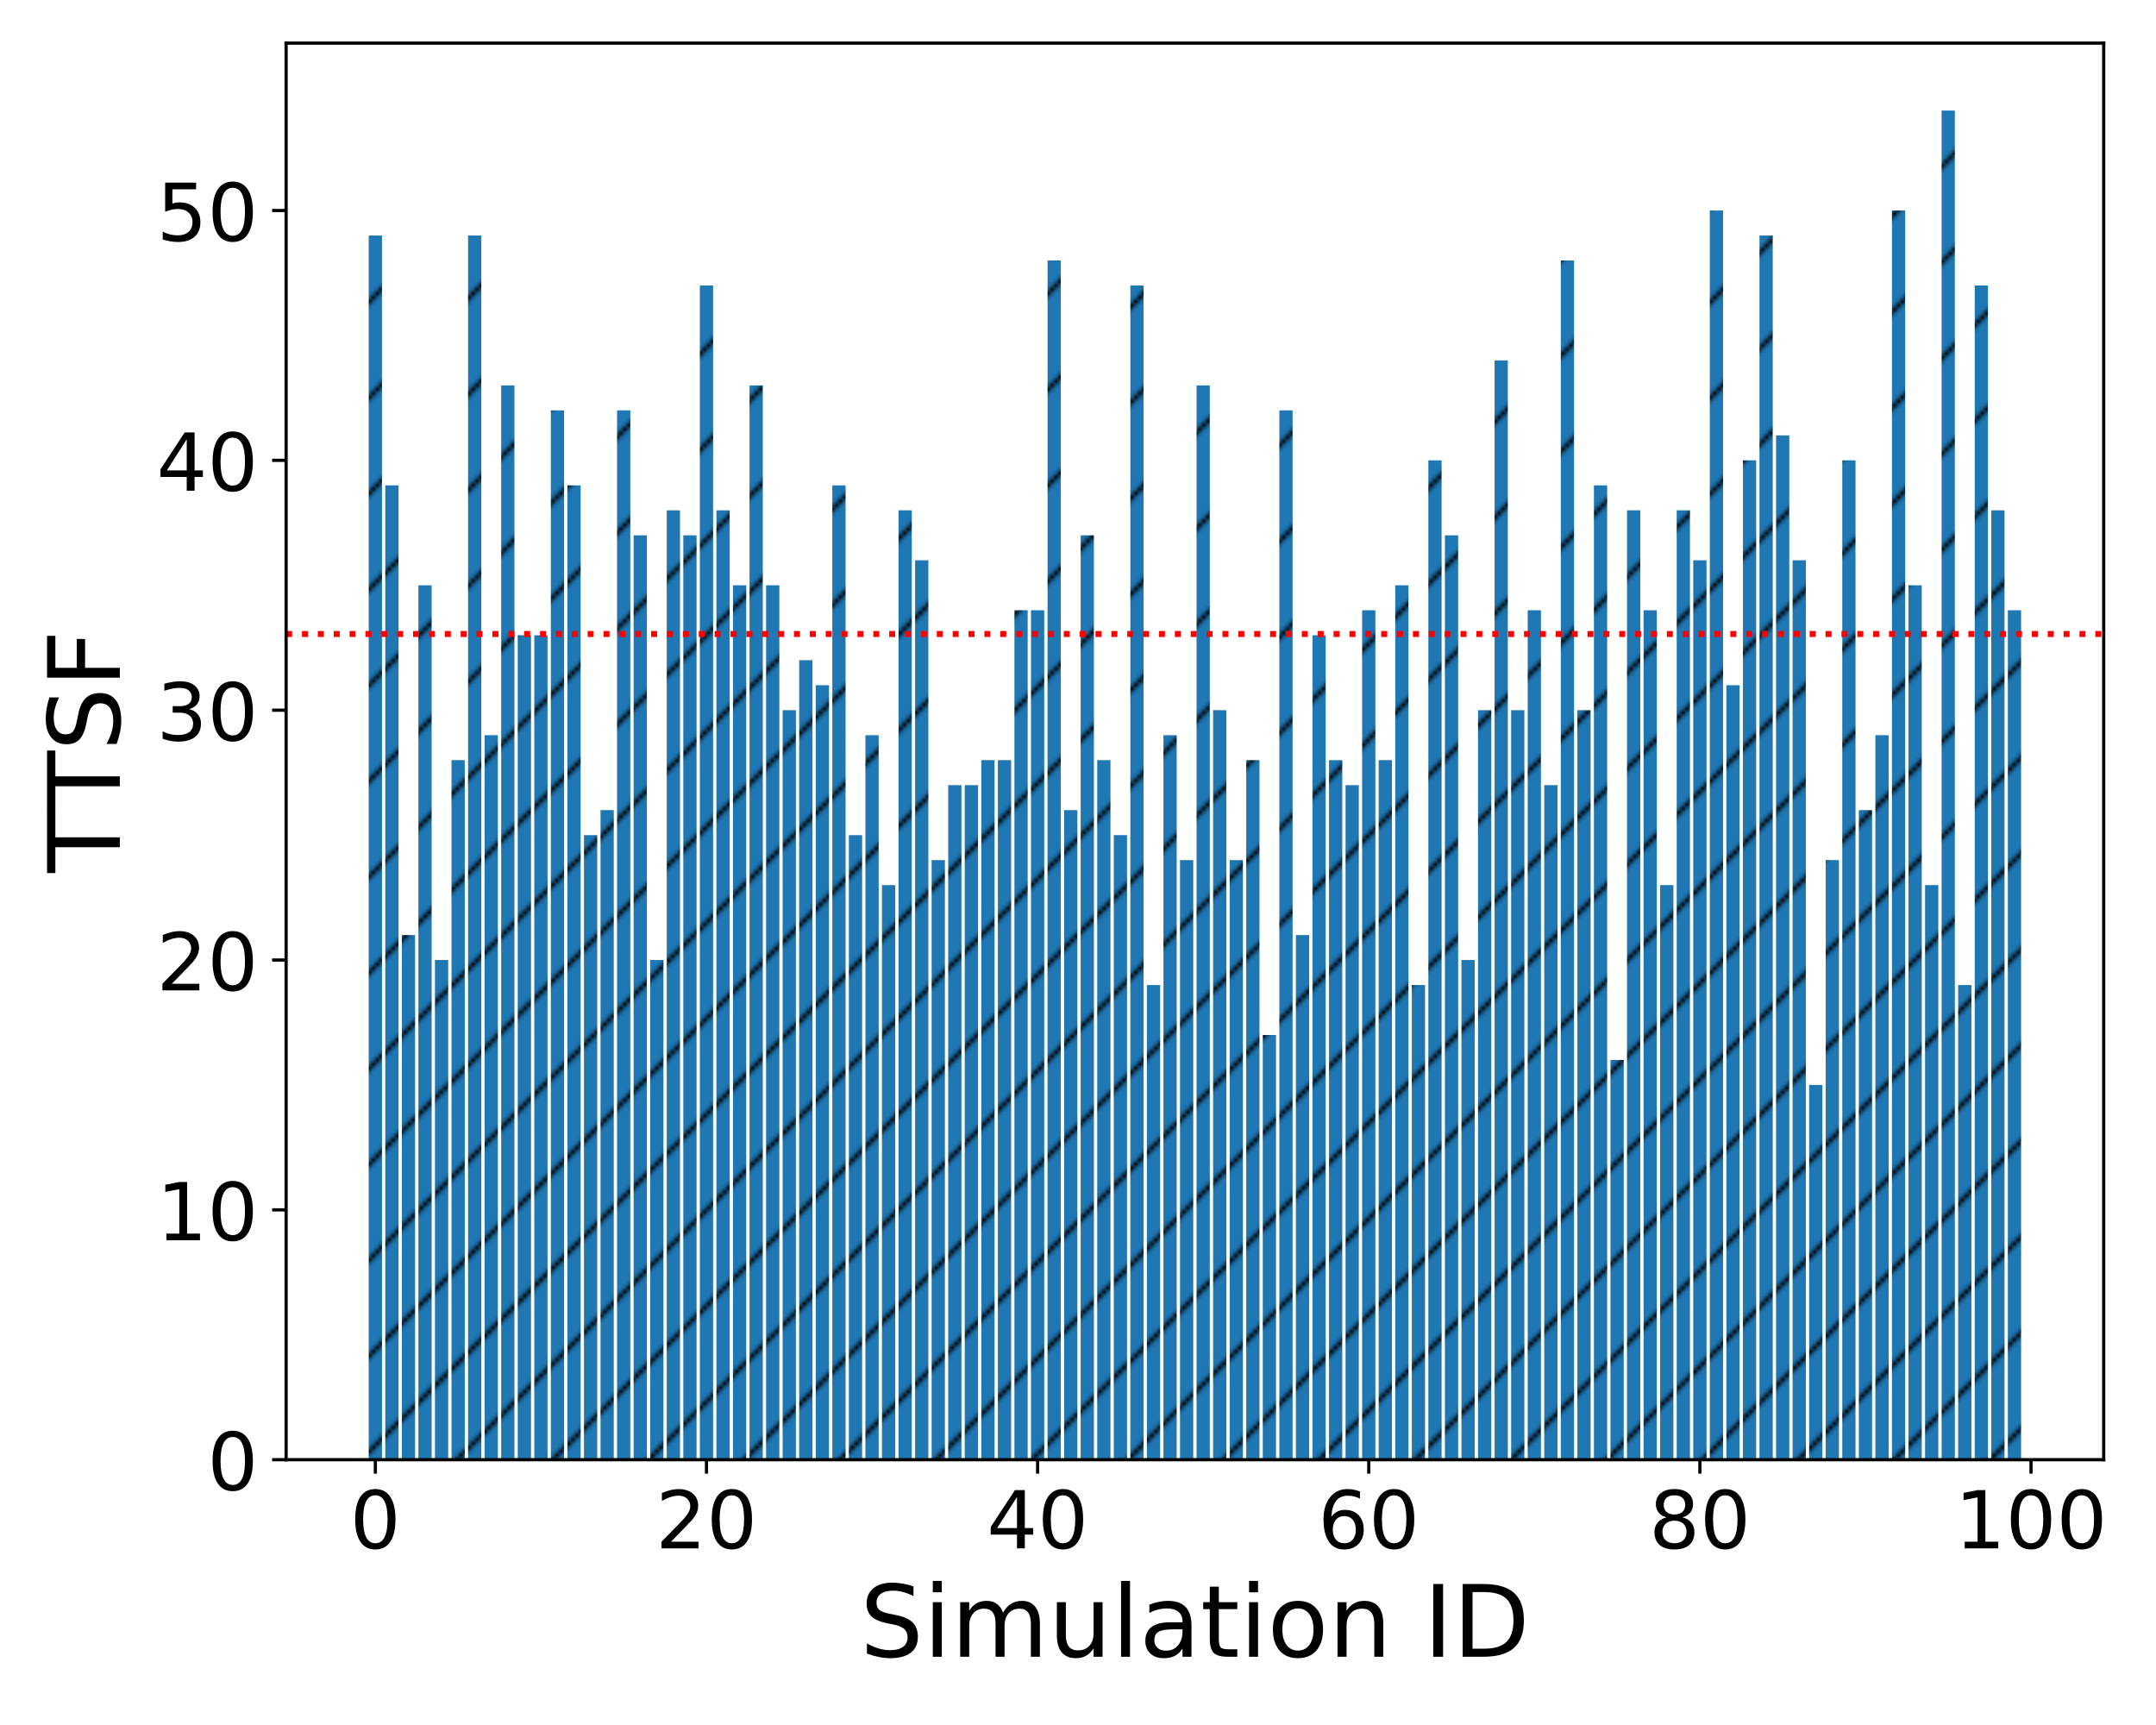 <?xml version="1.0" encoding="utf-8" standalone="no"?>
<!DOCTYPE svg PUBLIC "-//W3C//DTD SVG 1.1//EN"
  "http://www.w3.org/Graphics/SVG/1.1/DTD/svg11.dtd">
<!-- Created with matplotlib (https://matplotlib.org/) -->
<svg height="432pt" version="1.1" viewBox="0 0 540 432" width="540pt" xmlns="http://www.w3.org/2000/svg" xmlns:xlink="http://www.w3.org/1999/xlink">
 <defs>
  <style type="text/css">
*{stroke-linecap:butt;stroke-linejoin:round;}
  </style>
 </defs>
 <g id="figure_1">
  <g id="patch_1">
   <path d="M 0 432 
L 540 432 
L 540 0 
L 0 0 
z
" style="fill:#ffffff;"/>
  </g>
  <g id="axes_1">
   <g id="patch_2">
    <path d="M 71.66 365.56 
L 526.9 365.56 
L 526.9 10.8 
L 71.66 10.8 
z
" style="fill:#ffffff;"/>
   </g>
   <g id="patch_3">
    <path clip-path="url(#p87a47624ac)" d="M 92.353 365.56 
L 95.67 365.56 
L 95.67 58.977 
L 92.353 58.977 
z
" style="fill:url(#he05dfa0278);"/>
   </g>
   <g id="patch_4">
    <path clip-path="url(#p87a47624ac)" d="M 96.5 365.56 
L 99.817 365.56 
L 99.817 121.545 
L 96.5 121.545 
z
" style="fill:url(#he05dfa0278);"/>
   </g>
   <g id="patch_5">
    <path clip-path="url(#p87a47624ac)" d="M 100.646 365.56 
L 103.964 365.56 
L 103.964 234.167 
L 100.646 234.167 
z
" style="fill:url(#he05dfa0278);"/>
   </g>
   <g id="patch_6">
    <path clip-path="url(#p87a47624ac)" d="M 104.793 365.56 
L 108.111 365.56 
L 108.111 146.572 
L 104.793 146.572 
z
" style="fill:url(#he05dfa0278);"/>
   </g>
   <g id="patch_7">
    <path clip-path="url(#p87a47624ac)" d="M 108.94 365.56 
L 112.258 365.56 
L 112.258 240.424 
L 108.94 240.424 
z
" style="fill:url(#he05dfa0278);"/>
   </g>
   <g id="patch_8">
    <path clip-path="url(#p87a47624ac)" d="M 113.087 365.56 
L 116.404 365.56 
L 116.404 190.37 
L 113.087 190.37 
z
" style="fill:url(#he05dfa0278);"/>
   </g>
   <g id="patch_9">
    <path clip-path="url(#p87a47624ac)" d="M 117.234 365.56 
L 120.551 365.56 
L 120.551 58.977 
L 117.234 58.977 
z
" style="fill:url(#he05dfa0278);"/>
   </g>
   <g id="patch_10">
    <path clip-path="url(#p87a47624ac)" d="M 121.381 365.56 
L 124.698 365.56 
L 124.698 184.113 
L 121.381 184.113 
z
" style="fill:url(#he05dfa0278);"/>
   </g>
   <g id="patch_11">
    <path clip-path="url(#p87a47624ac)" d="M 125.527 365.56 
L 128.845 365.56 
L 128.845 96.518 
L 125.527 96.518 
z
" style="fill:url(#he05dfa0278);"/>
   </g>
   <g id="patch_12">
    <path clip-path="url(#p87a47624ac)" d="M 129.674 365.56 
L 132.992 365.56 
L 132.992 159.086 
L 129.674 159.086 
z
" style="fill:url(#he05dfa0278);"/>
   </g>
   <g id="patch_13">
    <path clip-path="url(#p87a47624ac)" d="M 133.821 365.56 
L 137.139 365.56 
L 137.139 159.086 
L 133.821 159.086 
z
" style="fill:url(#he05dfa0278);"/>
   </g>
   <g id="patch_14">
    <path clip-path="url(#p87a47624ac)" d="M 137.968 365.56 
L 141.285 365.56 
L 141.285 102.775 
L 137.968 102.775 
z
" style="fill:url(#he05dfa0278);"/>
   </g>
   <g id="patch_15">
    <path clip-path="url(#p87a47624ac)" d="M 142.115 365.56 
L 145.432 365.56 
L 145.432 121.545 
L 142.115 121.545 
z
" style="fill:url(#he05dfa0278);"/>
   </g>
   <g id="patch_16">
    <path clip-path="url(#p87a47624ac)" d="M 146.262 365.56 
L 149.579 365.56 
L 149.579 209.14 
L 146.262 209.14 
z
" style="fill:url(#he05dfa0278);"/>
   </g>
   <g id="patch_17">
    <path clip-path="url(#p87a47624ac)" d="M 150.409 365.56 
L 153.726 365.56 
L 153.726 202.883 
L 150.409 202.883 
z
" style="fill:url(#he05dfa0278);"/>
   </g>
   <g id="patch_18">
    <path clip-path="url(#p87a47624ac)" d="M 154.555 365.56 
L 157.873 365.56 
L 157.873 102.775 
L 154.555 102.775 
z
" style="fill:url(#he05dfa0278);"/>
   </g>
   <g id="patch_19">
    <path clip-path="url(#p87a47624ac)" d="M 158.702 365.56 
L 162.02 365.56 
L 162.02 134.059 
L 158.702 134.059 
z
" style="fill:url(#he05dfa0278);"/>
   </g>
   <g id="patch_20">
    <path clip-path="url(#p87a47624ac)" d="M 162.849 365.56 
L 166.167 365.56 
L 166.167 240.424 
L 162.849 240.424 
z
" style="fill:url(#he05dfa0278);"/>
   </g>
   <g id="patch_21">
    <path clip-path="url(#p87a47624ac)" d="M 166.996 365.56 
L 170.313 365.56 
L 170.313 127.802 
L 166.996 127.802 
z
" style="fill:url(#he05dfa0278);"/>
   </g>
   <g id="patch_22">
    <path clip-path="url(#p87a47624ac)" d="M 171.143 365.56 
L 174.46 365.56 
L 174.46 134.059 
L 171.143 134.059 
z
" style="fill:url(#he05dfa0278);"/>
   </g>
   <g id="patch_23">
    <path clip-path="url(#p87a47624ac)" d="M 175.29 365.56 
L 178.607 365.56 
L 178.607 71.491 
L 175.29 71.491 
z
" style="fill:url(#he05dfa0278);"/>
   </g>
   <g id="patch_24">
    <path clip-path="url(#p87a47624ac)" d="M 179.436 365.56 
L 182.754 365.56 
L 182.754 127.802 
L 179.436 127.802 
z
" style="fill:url(#he05dfa0278);"/>
   </g>
   <g id="patch_25">
    <path clip-path="url(#p87a47624ac)" d="M 183.583 365.56 
L 186.901 365.56 
L 186.901 146.572 
L 183.583 146.572 
z
" style="fill:url(#he05dfa0278);"/>
   </g>
   <g id="patch_26">
    <path clip-path="url(#p87a47624ac)" d="M 187.73 365.56 
L 191.048 365.56 
L 191.048 96.518 
L 187.73 96.518 
z
" style="fill:url(#he05dfa0278);"/>
   </g>
   <g id="patch_27">
    <path clip-path="url(#p87a47624ac)" d="M 191.877 365.56 
L 195.194 365.56 
L 195.194 146.572 
L 191.877 146.572 
z
" style="fill:url(#he05dfa0278);"/>
   </g>
   <g id="patch_28">
    <path clip-path="url(#p87a47624ac)" d="M 196.024 365.56 
L 199.341 365.56 
L 199.341 177.856 
L 196.024 177.856 
z
" style="fill:url(#he05dfa0278);"/>
   </g>
   <g id="patch_29">
    <path clip-path="url(#p87a47624ac)" d="M 200.171 365.56 
L 203.488 365.56 
L 203.488 165.343 
L 200.171 165.343 
z
" style="fill:url(#he05dfa0278);"/>
   </g>
   <g id="patch_30">
    <path clip-path="url(#p87a47624ac)" d="M 204.318 365.56 
L 207.635 365.56 
L 207.635 171.6 
L 204.318 171.6 
z
" style="fill:url(#he05dfa0278);"/>
   </g>
   <g id="patch_31">
    <path clip-path="url(#p87a47624ac)" d="M 208.464 365.56 
L 211.782 365.56 
L 211.782 121.545 
L 208.464 121.545 
z
" style="fill:url(#he05dfa0278);"/>
   </g>
   <g id="patch_32">
    <path clip-path="url(#p87a47624ac)" d="M 212.611 365.56 
L 215.929 365.56 
L 215.929 209.14 
L 212.611 209.14 
z
" style="fill:url(#he05dfa0278);"/>
   </g>
   <g id="patch_33">
    <path clip-path="url(#p87a47624ac)" d="M 216.758 365.56 
L 220.076 365.56 
L 220.076 184.113 
L 216.758 184.113 
z
" style="fill:url(#he05dfa0278);"/>
   </g>
   <g id="patch_34">
    <path clip-path="url(#p87a47624ac)" d="M 220.905 365.56 
L 224.222 365.56 
L 224.222 221.654 
L 220.905 221.654 
z
" style="fill:url(#he05dfa0278);"/>
   </g>
   <g id="patch_35">
    <path clip-path="url(#p87a47624ac)" d="M 225.052 365.56 
L 228.369 365.56 
L 228.369 127.802 
L 225.052 127.802 
z
" style="fill:url(#he05dfa0278);"/>
   </g>
   <g id="patch_36">
    <path clip-path="url(#p87a47624ac)" d="M 229.199 365.56 
L 232.516 365.56 
L 232.516 140.316 
L 229.199 140.316 
z
" style="fill:url(#he05dfa0278);"/>
   </g>
   <g id="patch_37">
    <path clip-path="url(#p87a47624ac)" d="M 233.345 365.56 
L 236.663 365.56 
L 236.663 215.397 
L 233.345 215.397 
z
" style="fill:url(#he05dfa0278);"/>
   </g>
   <g id="patch_38">
    <path clip-path="url(#p87a47624ac)" d="M 237.492 365.56 
L 240.81 365.56 
L 240.81 196.627 
L 237.492 196.627 
z
" style="fill:url(#he05dfa0278);"/>
   </g>
   <g id="patch_39">
    <path clip-path="url(#p87a47624ac)" d="M 241.639 365.56 
L 244.957 365.56 
L 244.957 196.627 
L 241.639 196.627 
z
" style="fill:url(#he05dfa0278);"/>
   </g>
   <g id="patch_40">
    <path clip-path="url(#p87a47624ac)" d="M 245.786 365.56 
L 249.103 365.56 
L 249.103 190.37 
L 245.786 190.37 
z
" style="fill:url(#he05dfa0278);"/>
   </g>
   <g id="patch_41">
    <path clip-path="url(#p87a47624ac)" d="M 249.933 365.56 
L 253.25 365.56 
L 253.25 190.37 
L 249.933 190.37 
z
" style="fill:url(#he05dfa0278);"/>
   </g>
   <g id="patch_42">
    <path clip-path="url(#p87a47624ac)" d="M 254.08 365.56 
L 257.397 365.56 
L 257.397 152.829 
L 254.08 152.829 
z
" style="fill:url(#he05dfa0278);"/>
   </g>
   <g id="patch_43">
    <path clip-path="url(#p87a47624ac)" d="M 258.226 365.56 
L 261.544 365.56 
L 261.544 152.829 
L 258.226 152.829 
z
" style="fill:url(#he05dfa0278);"/>
   </g>
   <g id="patch_44">
    <path clip-path="url(#p87a47624ac)" d="M 262.373 365.56 
L 265.691 365.56 
L 265.691 65.234 
L 262.373 65.234 
z
" style="fill:url(#he05dfa0278);"/>
   </g>
   <g id="patch_45">
    <path clip-path="url(#p87a47624ac)" d="M 266.52 365.56 
L 269.838 365.56 
L 269.838 202.883 
L 266.52 202.883 
z
" style="fill:url(#he05dfa0278);"/>
   </g>
   <g id="patch_46">
    <path clip-path="url(#p87a47624ac)" d="M 270.667 365.56 
L 273.984 365.56 
L 273.984 134.059 
L 270.667 134.059 
z
" style="fill:url(#he05dfa0278);"/>
   </g>
   <g id="patch_47">
    <path clip-path="url(#p87a47624ac)" d="M 274.814 365.56 
L 278.131 365.56 
L 278.131 190.37 
L 274.814 190.37 
z
" style="fill:url(#he05dfa0278);"/>
   </g>
   <g id="patch_48">
    <path clip-path="url(#p87a47624ac)" d="M 278.961 365.56 
L 282.278 365.56 
L 282.278 209.14 
L 278.961 209.14 
z
" style="fill:url(#he05dfa0278);"/>
   </g>
   <g id="patch_49">
    <path clip-path="url(#p87a47624ac)" d="M 283.108 365.56 
L 286.425 365.56 
L 286.425 71.491 
L 283.108 71.491 
z
" style="fill:url(#he05dfa0278);"/>
   </g>
   <g id="patch_50">
    <path clip-path="url(#p87a47624ac)" d="M 287.254 365.56 
L 290.572 365.56 
L 290.572 246.681 
L 287.254 246.681 
z
" style="fill:url(#he05dfa0278);"/>
   </g>
   <g id="patch_51">
    <path clip-path="url(#p87a47624ac)" d="M 291.401 365.56 
L 294.719 365.56 
L 294.719 184.113 
L 291.401 184.113 
z
" style="fill:url(#he05dfa0278);"/>
   </g>
   <g id="patch_52">
    <path clip-path="url(#p87a47624ac)" d="M 295.548 365.56 
L 298.866 365.56 
L 298.866 215.397 
L 295.548 215.397 
z
" style="fill:url(#he05dfa0278);"/>
   </g>
   <g id="patch_53">
    <path clip-path="url(#p87a47624ac)" d="M 299.695 365.56 
L 303.012 365.56 
L 303.012 96.518 
L 299.695 96.518 
z
" style="fill:url(#he05dfa0278);"/>
   </g>
   <g id="patch_54">
    <path clip-path="url(#p87a47624ac)" d="M 303.842 365.56 
L 307.159 365.56 
L 307.159 177.856 
L 303.842 177.856 
z
" style="fill:url(#he05dfa0278);"/>
   </g>
   <g id="patch_55">
    <path clip-path="url(#p87a47624ac)" d="M 307.989 365.56 
L 311.306 365.56 
L 311.306 215.397 
L 307.989 215.397 
z
" style="fill:url(#he05dfa0278);"/>
   </g>
   <g id="patch_56">
    <path clip-path="url(#p87a47624ac)" d="M 312.135 365.56 
L 315.453 365.56 
L 315.453 190.37 
L 312.135 190.37 
z
" style="fill:url(#he05dfa0278);"/>
   </g>
   <g id="patch_57">
    <path clip-path="url(#p87a47624ac)" d="M 316.282 365.56 
L 319.6 365.56 
L 319.6 259.195 
L 316.282 259.195 
z
" style="fill:url(#he05dfa0278);"/>
   </g>
   <g id="patch_58">
    <path clip-path="url(#p87a47624ac)" d="M 320.429 365.56 
L 323.747 365.56 
L 323.747 102.775 
L 320.429 102.775 
z
" style="fill:url(#he05dfa0278);"/>
   </g>
   <g id="patch_59">
    <path clip-path="url(#p87a47624ac)" d="M 324.576 365.56 
L 327.893 365.56 
L 327.893 234.167 
L 324.576 234.167 
z
" style="fill:url(#he05dfa0278);"/>
   </g>
   <g id="patch_60">
    <path clip-path="url(#p87a47624ac)" d="M 328.723 365.56 
L 332.04 365.56 
L 332.04 159.086 
L 328.723 159.086 
z
" style="fill:url(#he05dfa0278);"/>
   </g>
   <g id="patch_61">
    <path clip-path="url(#p87a47624ac)" d="M 332.87 365.56 
L 336.187 365.56 
L 336.187 190.37 
L 332.87 190.37 
z
" style="fill:url(#he05dfa0278);"/>
   </g>
   <g id="patch_62">
    <path clip-path="url(#p87a47624ac)" d="M 337.016 365.56 
L 340.334 365.56 
L 340.334 196.627 
L 337.016 196.627 
z
" style="fill:url(#he05dfa0278);"/>
   </g>
   <g id="patch_63">
    <path clip-path="url(#p87a47624ac)" d="M 341.163 365.56 
L 344.481 365.56 
L 344.481 152.829 
L 341.163 152.829 
z
" style="fill:url(#he05dfa0278);"/>
   </g>
   <g id="patch_64">
    <path clip-path="url(#p87a47624ac)" d="M 345.31 365.56 
L 348.628 365.56 
L 348.628 190.37 
L 345.31 190.37 
z
" style="fill:url(#he05dfa0278);"/>
   </g>
   <g id="patch_65">
    <path clip-path="url(#p87a47624ac)" d="M 349.457 365.56 
L 352.774 365.56 
L 352.774 146.572 
L 349.457 146.572 
z
" style="fill:url(#he05dfa0278);"/>
   </g>
   <g id="patch_66">
    <path clip-path="url(#p87a47624ac)" d="M 353.604 365.56 
L 356.921 365.56 
L 356.921 246.681 
L 353.604 246.681 
z
" style="fill:url(#he05dfa0278);"/>
   </g>
   <g id="patch_67">
    <path clip-path="url(#p87a47624ac)" d="M 357.751 365.56 
L 361.068 365.56 
L 361.068 115.288 
L 357.751 115.288 
z
" style="fill:url(#he05dfa0278);"/>
   </g>
   <g id="patch_68">
    <path clip-path="url(#p87a47624ac)" d="M 361.898 365.56 
L 365.215 365.56 
L 365.215 134.059 
L 361.898 134.059 
z
" style="fill:url(#he05dfa0278);"/>
   </g>
   <g id="patch_69">
    <path clip-path="url(#p87a47624ac)" d="M 366.044 365.56 
L 369.362 365.56 
L 369.362 240.424 
L 366.044 240.424 
z
" style="fill:url(#he05dfa0278);"/>
   </g>
   <g id="patch_70">
    <path clip-path="url(#p87a47624ac)" d="M 370.191 365.56 
L 373.509 365.56 
L 373.509 177.856 
L 370.191 177.856 
z
" style="fill:url(#he05dfa0278);"/>
   </g>
   <g id="patch_71">
    <path clip-path="url(#p87a47624ac)" d="M 374.338 365.56 
L 377.656 365.56 
L 377.656 90.261 
L 374.338 90.261 
z
" style="fill:url(#he05dfa0278);"/>
   </g>
   <g id="patch_72">
    <path clip-path="url(#p87a47624ac)" d="M 378.485 365.56 
L 381.802 365.56 
L 381.802 177.856 
L 378.485 177.856 
z
" style="fill:url(#he05dfa0278);"/>
   </g>
   <g id="patch_73">
    <path clip-path="url(#p87a47624ac)" d="M 382.632 365.56 
L 385.949 365.56 
L 385.949 152.829 
L 382.632 152.829 
z
" style="fill:url(#he05dfa0278);"/>
   </g>
   <g id="patch_74">
    <path clip-path="url(#p87a47624ac)" d="M 386.779 365.56 
L 390.096 365.56 
L 390.096 196.627 
L 386.779 196.627 
z
" style="fill:url(#he05dfa0278);"/>
   </g>
   <g id="patch_75">
    <path clip-path="url(#p87a47624ac)" d="M 390.925 365.56 
L 394.243 365.56 
L 394.243 65.234 
L 390.925 65.234 
z
" style="fill:url(#he05dfa0278);"/>
   </g>
   <g id="patch_76">
    <path clip-path="url(#p87a47624ac)" d="M 395.072 365.56 
L 398.39 365.56 
L 398.39 177.856 
L 395.072 177.856 
z
" style="fill:url(#he05dfa0278);"/>
   </g>
   <g id="patch_77">
    <path clip-path="url(#p87a47624ac)" d="M 399.219 365.56 
L 402.537 365.56 
L 402.537 121.545 
L 399.219 121.545 
z
" style="fill:url(#he05dfa0278);"/>
   </g>
   <g id="patch_78">
    <path clip-path="url(#p87a47624ac)" d="M 403.366 365.56 
L 406.683 365.56 
L 406.683 265.451 
L 403.366 265.451 
z
" style="fill:url(#he05dfa0278);"/>
   </g>
   <g id="patch_79">
    <path clip-path="url(#p87a47624ac)" d="M 407.513 365.56 
L 410.83 365.56 
L 410.83 127.802 
L 407.513 127.802 
z
" style="fill:url(#he05dfa0278);"/>
   </g>
   <g id="patch_80">
    <path clip-path="url(#p87a47624ac)" d="M 411.66 365.56 
L 414.977 365.56 
L 414.977 152.829 
L 411.66 152.829 
z
" style="fill:url(#he05dfa0278);"/>
   </g>
   <g id="patch_81">
    <path clip-path="url(#p87a47624ac)" d="M 415.807 365.56 
L 419.124 365.56 
L 419.124 221.654 
L 415.807 221.654 
z
" style="fill:url(#he05dfa0278);"/>
   </g>
   <g id="patch_82">
    <path clip-path="url(#p87a47624ac)" d="M 419.953 365.56 
L 423.271 365.56 
L 423.271 127.802 
L 419.953 127.802 
z
" style="fill:url(#he05dfa0278);"/>
   </g>
   <g id="patch_83">
    <path clip-path="url(#p87a47624ac)" d="M 424.1 365.56 
L 427.418 365.56 
L 427.418 140.316 
L 424.1 140.316 
z
" style="fill:url(#he05dfa0278);"/>
   </g>
   <g id="patch_84">
    <path clip-path="url(#p87a47624ac)" d="M 428.247 365.56 
L 431.565 365.56 
L 431.565 52.72 
L 428.247 52.72 
z
" style="fill:url(#he05dfa0278);"/>
   </g>
   <g id="patch_85">
    <path clip-path="url(#p87a47624ac)" d="M 432.394 365.56 
L 435.711 365.56 
L 435.711 171.6 
L 432.394 171.6 
z
" style="fill:url(#he05dfa0278);"/>
   </g>
   <g id="patch_86">
    <path clip-path="url(#p87a47624ac)" d="M 436.541 365.56 
L 439.858 365.56 
L 439.858 115.288 
L 436.541 115.288 
z
" style="fill:url(#he05dfa0278);"/>
   </g>
   <g id="patch_87">
    <path clip-path="url(#p87a47624ac)" d="M 440.688 365.56 
L 444.005 365.56 
L 444.005 58.977 
L 440.688 58.977 
z
" style="fill:url(#he05dfa0278);"/>
   </g>
   <g id="patch_88">
    <path clip-path="url(#p87a47624ac)" d="M 444.834 365.56 
L 448.152 365.56 
L 448.152 109.032 
L 444.834 109.032 
z
" style="fill:url(#he05dfa0278);"/>
   </g>
   <g id="patch_89">
    <path clip-path="url(#p87a47624ac)" d="M 448.981 365.56 
L 452.299 365.56 
L 452.299 140.316 
L 448.981 140.316 
z
" style="fill:url(#he05dfa0278);"/>
   </g>
   <g id="patch_90">
    <path clip-path="url(#p87a47624ac)" d="M 453.128 365.56 
L 456.446 365.56 
L 456.446 271.708 
L 453.128 271.708 
z
" style="fill:url(#he05dfa0278);"/>
   </g>
   <g id="patch_91">
    <path clip-path="url(#p87a47624ac)" d="M 457.275 365.56 
L 460.592 365.56 
L 460.592 215.397 
L 457.275 215.397 
z
" style="fill:url(#he05dfa0278);"/>
   </g>
   <g id="patch_92">
    <path clip-path="url(#p87a47624ac)" d="M 461.422 365.56 
L 464.739 365.56 
L 464.739 115.288 
L 461.422 115.288 
z
" style="fill:url(#he05dfa0278);"/>
   </g>
   <g id="patch_93">
    <path clip-path="url(#p87a47624ac)" d="M 465.569 365.56 
L 468.886 365.56 
L 468.886 202.883 
L 465.569 202.883 
z
" style="fill:url(#he05dfa0278);"/>
   </g>
   <g id="patch_94">
    <path clip-path="url(#p87a47624ac)" d="M 469.715 365.56 
L 473.033 365.56 
L 473.033 184.113 
L 469.715 184.113 
z
" style="fill:url(#he05dfa0278);"/>
   </g>
   <g id="patch_95">
    <path clip-path="url(#p87a47624ac)" d="M 473.862 365.56 
L 477.18 365.56 
L 477.18 52.72 
L 473.862 52.72 
z
" style="fill:url(#he05dfa0278);"/>
   </g>
   <g id="patch_96">
    <path clip-path="url(#p87a47624ac)" d="M 478.009 365.56 
L 481.327 365.56 
L 481.327 146.572 
L 478.009 146.572 
z
" style="fill:url(#he05dfa0278);"/>
   </g>
   <g id="patch_97">
    <path clip-path="url(#p87a47624ac)" d="M 482.156 365.56 
L 485.473 365.56 
L 485.473 221.654 
L 482.156 221.654 
z
" style="fill:url(#he05dfa0278);"/>
   </g>
   <g id="patch_98">
    <path clip-path="url(#p87a47624ac)" d="M 486.303 365.56 
L 489.62 365.56 
L 489.62 27.693 
L 486.303 27.693 
z
" style="fill:url(#he05dfa0278);"/>
   </g>
   <g id="patch_99">
    <path clip-path="url(#p87a47624ac)" d="M 490.45 365.56 
L 493.767 365.56 
L 493.767 246.681 
L 490.45 246.681 
z
" style="fill:url(#he05dfa0278);"/>
   </g>
   <g id="patch_100">
    <path clip-path="url(#p87a47624ac)" d="M 494.597 365.56 
L 497.914 365.56 
L 497.914 71.491 
L 494.597 71.491 
z
" style="fill:url(#he05dfa0278);"/>
   </g>
   <g id="patch_101">
    <path clip-path="url(#p87a47624ac)" d="M 498.743 365.56 
L 502.061 365.56 
L 502.061 127.802 
L 498.743 127.802 
z
" style="fill:url(#he05dfa0278);"/>
   </g>
   <g id="patch_102">
    <path clip-path="url(#p87a47624ac)" d="M 502.89 365.56 
L 506.208 365.56 
L 506.208 152.829 
L 502.89 152.829 
z
" style="fill:url(#he05dfa0278);"/>
   </g>
   <g id="matplotlib.axis_1">
    <g id="xtick_1">
     <g id="line2d_1">
      <defs>
       <path d="M 0 0 
L 0 3.5 
" id="m6f4d55a907" style="stroke:#000000;stroke-width:0.8;"/>
      </defs>
      <g>
       <use style="stroke:#000000;stroke-width:0.8;" x="94.011" xlink:href="#m6f4d55a907" y="365.56"/>
      </g>
     </g>
     <g id="text_1">
      <!-- 0 -->
      <defs>
       <path d="M 31.781 66.406 
Q 24.172 66.406 20.328 58.906 
Q 16.5 51.422 16.5 36.375 
Q 16.5 21.391 20.328 13.891 
Q 24.172 6.391 31.781 6.391 
Q 39.453 6.391 43.281 13.891 
Q 47.125 21.391 47.125 36.375 
Q 47.125 51.422 43.281 58.906 
Q 39.453 66.406 31.781 66.406 
z
M 31.781 74.219 
Q 44.047 74.219 50.516 64.516 
Q 56.984 54.828 56.984 36.375 
Q 56.984 17.969 50.516 8.266 
Q 44.047 -1.422 31.781 -1.422 
Q 19.531 -1.422 13.062 8.266 
Q 6.594 17.969 6.594 36.375 
Q 6.594 54.828 13.062 64.516 
Q 19.531 74.219 31.781 74.219 
z
" id="DejaVuSans-48"/>
      </defs>
      <g transform="translate(87.649 387.757)scale(0.2 -0.2)">
       <use xlink:href="#DejaVuSans-48"/>
      </g>
     </g>
    </g>
    <g id="xtick_2">
     <g id="line2d_2">
      <g>
       <use style="stroke:#000000;stroke-width:0.8;" x="176.948" xlink:href="#m6f4d55a907" y="365.56"/>
      </g>
     </g>
     <g id="text_2">
      <!-- 20 -->
      <defs>
       <path d="M 19.188 8.297 
L 53.609 8.297 
L 53.609 0 
L 7.328 0 
L 7.328 8.297 
Q 12.938 14.109 22.625 23.891 
Q 32.328 33.688 34.812 36.531 
Q 39.547 41.844 41.422 45.531 
Q 43.312 49.219 43.312 52.781 
Q 43.312 58.594 39.234 62.25 
Q 35.156 65.922 28.609 65.922 
Q 23.969 65.922 18.812 64.312 
Q 13.672 62.703 7.812 59.422 
L 7.812 69.391 
Q 13.766 71.781 18.938 73 
Q 24.125 74.219 28.422 74.219 
Q 39.75 74.219 46.484 68.547 
Q 53.219 62.891 53.219 53.422 
Q 53.219 48.922 51.531 44.891 
Q 49.859 40.875 45.406 35.406 
Q 44.188 33.984 37.641 27.219 
Q 31.109 20.453 19.188 8.297 
z
" id="DejaVuSans-50"/>
      </defs>
      <g transform="translate(164.223 387.757)scale(0.2 -0.2)">
       <use xlink:href="#DejaVuSans-50"/>
       <use x="63.623" xlink:href="#DejaVuSans-48"/>
      </g>
     </g>
    </g>
    <g id="xtick_3">
     <g id="line2d_3">
      <g>
       <use style="stroke:#000000;stroke-width:0.8;" x="259.885" xlink:href="#m6f4d55a907" y="365.56"/>
      </g>
     </g>
     <g id="text_3">
      <!-- 40 -->
      <defs>
       <path d="M 37.797 64.312 
L 12.891 25.391 
L 37.797 25.391 
z
M 35.203 72.906 
L 47.609 72.906 
L 47.609 25.391 
L 58.016 25.391 
L 58.016 17.188 
L 47.609 17.188 
L 47.609 0 
L 37.797 0 
L 37.797 17.188 
L 4.891 17.188 
L 4.891 26.703 
z
" id="DejaVuSans-52"/>
      </defs>
      <g transform="translate(247.16 387.757)scale(0.2 -0.2)">
       <use xlink:href="#DejaVuSans-52"/>
       <use x="63.623" xlink:href="#DejaVuSans-48"/>
      </g>
     </g>
    </g>
    <g id="xtick_4">
     <g id="line2d_4">
      <g>
       <use style="stroke:#000000;stroke-width:0.8;" x="342.822" xlink:href="#m6f4d55a907" y="365.56"/>
      </g>
     </g>
     <g id="text_4">
      <!-- 60 -->
      <defs>
       <path d="M 33.016 40.375 
Q 26.375 40.375 22.484 35.828 
Q 18.609 31.297 18.609 23.391 
Q 18.609 15.531 22.484 10.953 
Q 26.375 6.391 33.016 6.391 
Q 39.656 6.391 43.531 10.953 
Q 47.406 15.531 47.406 23.391 
Q 47.406 31.297 43.531 35.828 
Q 39.656 40.375 33.016 40.375 
z
M 52.594 71.297 
L 52.594 62.312 
Q 48.875 64.062 45.094 64.984 
Q 41.312 65.922 37.594 65.922 
Q 27.828 65.922 22.672 59.328 
Q 17.531 52.734 16.797 39.406 
Q 19.672 43.656 24.016 45.922 
Q 28.375 48.188 33.594 48.188 
Q 44.578 48.188 50.953 41.516 
Q 57.328 34.859 57.328 23.391 
Q 57.328 12.156 50.688 5.359 
Q 44.047 -1.422 33.016 -1.422 
Q 20.359 -1.422 13.672 8.266 
Q 6.984 17.969 6.984 36.375 
Q 6.984 53.656 15.188 63.938 
Q 23.391 74.219 37.203 74.219 
Q 40.922 74.219 44.703 73.484 
Q 48.484 72.75 52.594 71.297 
z
" id="DejaVuSans-54"/>
      </defs>
      <g transform="translate(330.097 387.757)scale(0.2 -0.2)">
       <use xlink:href="#DejaVuSans-54"/>
       <use x="63.623" xlink:href="#DejaVuSans-48"/>
      </g>
     </g>
    </g>
    <g id="xtick_5">
     <g id="line2d_5">
      <g>
       <use style="stroke:#000000;stroke-width:0.8;" x="425.759" xlink:href="#m6f4d55a907" y="365.56"/>
      </g>
     </g>
     <g id="text_5">
      <!-- 80 -->
      <defs>
       <path d="M 31.781 34.625 
Q 24.75 34.625 20.719 30.859 
Q 16.703 27.094 16.703 20.516 
Q 16.703 13.922 20.719 10.156 
Q 24.75 6.391 31.781 6.391 
Q 38.812 6.391 42.859 10.172 
Q 46.922 13.969 46.922 20.516 
Q 46.922 27.094 42.891 30.859 
Q 38.875 34.625 31.781 34.625 
z
M 21.922 38.812 
Q 15.578 40.375 12.031 44.719 
Q 8.5 49.078 8.5 55.328 
Q 8.5 64.062 14.719 69.141 
Q 20.953 74.219 31.781 74.219 
Q 42.672 74.219 48.875 69.141 
Q 55.078 64.062 55.078 55.328 
Q 55.078 49.078 51.531 44.719 
Q 48 40.375 41.703 38.812 
Q 48.828 37.156 52.797 32.312 
Q 56.781 27.484 56.781 20.516 
Q 56.781 9.906 50.312 4.234 
Q 43.844 -1.422 31.781 -1.422 
Q 19.734 -1.422 13.25 4.234 
Q 6.781 9.906 6.781 20.516 
Q 6.781 27.484 10.781 32.312 
Q 14.797 37.156 21.922 38.812 
z
M 18.312 54.391 
Q 18.312 48.734 21.844 45.562 
Q 25.391 42.391 31.781 42.391 
Q 38.141 42.391 41.719 45.562 
Q 45.312 48.734 45.312 54.391 
Q 45.312 60.062 41.719 63.234 
Q 38.141 66.406 31.781 66.406 
Q 25.391 66.406 21.844 63.234 
Q 18.312 60.062 18.312 54.391 
z
" id="DejaVuSans-56"/>
      </defs>
      <g transform="translate(413.034 387.757)scale(0.2 -0.2)">
       <use xlink:href="#DejaVuSans-56"/>
       <use x="63.623" xlink:href="#DejaVuSans-48"/>
      </g>
     </g>
    </g>
    <g id="xtick_6">
     <g id="line2d_6">
      <g>
       <use style="stroke:#000000;stroke-width:0.8;" x="508.696" xlink:href="#m6f4d55a907" y="365.56"/>
      </g>
     </g>
     <g id="text_6">
      <!-- 100 -->
      <defs>
       <path d="M 12.406 8.297 
L 28.516 8.297 
L 28.516 63.922 
L 10.984 60.406 
L 10.984 69.391 
L 28.422 72.906 
L 38.281 72.906 
L 38.281 8.297 
L 54.391 8.297 
L 54.391 0 
L 12.406 0 
z
" id="DejaVuSans-49"/>
      </defs>
      <g transform="translate(489.608 387.757)scale(0.2 -0.2)">
       <use xlink:href="#DejaVuSans-49"/>
       <use x="63.623" xlink:href="#DejaVuSans-48"/>
       <use x="127.246" xlink:href="#DejaVuSans-48"/>
      </g>
     </g>
    </g>
    <g id="text_7">
     <!-- Simulation ID -->
     <defs>
      <path d="M 53.516 70.516 
L 53.516 60.891 
Q 47.906 63.578 42.922 64.891 
Q 37.938 66.219 33.297 66.219 
Q 25.25 66.219 20.875 63.094 
Q 16.5 59.969 16.5 54.203 
Q 16.5 49.359 19.406 46.891 
Q 22.312 44.438 30.422 42.922 
L 36.375 41.703 
Q 47.406 39.594 52.656 34.297 
Q 57.906 29 57.906 20.125 
Q 57.906 9.516 50.797 4.047 
Q 43.703 -1.422 29.984 -1.422 
Q 24.812 -1.422 18.969 -0.25 
Q 13.141 0.922 6.891 3.219 
L 6.891 13.375 
Q 12.891 10.016 18.656 8.297 
Q 24.422 6.594 29.984 6.594 
Q 38.422 6.594 43.016 9.906 
Q 47.609 13.234 47.609 19.391 
Q 47.609 24.75 44.312 27.781 
Q 41.016 30.812 33.5 32.328 
L 27.484 33.5 
Q 16.453 35.688 11.516 40.375 
Q 6.594 45.062 6.594 53.422 
Q 6.594 63.094 13.406 68.656 
Q 20.219 74.219 32.172 74.219 
Q 37.312 74.219 42.625 73.281 
Q 47.953 72.359 53.516 70.516 
z
" id="DejaVuSans-83"/>
      <path d="M 9.422 54.688 
L 18.406 54.688 
L 18.406 0 
L 9.422 0 
z
M 9.422 75.984 
L 18.406 75.984 
L 18.406 64.594 
L 9.422 64.594 
z
" id="DejaVuSans-105"/>
      <path d="M 52 44.188 
Q 55.375 50.25 60.062 53.125 
Q 64.75 56 71.094 56 
Q 79.641 56 84.281 50.016 
Q 88.922 44.047 88.922 33.016 
L 88.922 0 
L 79.891 0 
L 79.891 32.719 
Q 79.891 40.578 77.094 44.375 
Q 74.312 48.188 68.609 48.188 
Q 61.625 48.188 57.562 43.547 
Q 53.516 38.922 53.516 30.906 
L 53.516 0 
L 44.484 0 
L 44.484 32.719 
Q 44.484 40.625 41.703 44.406 
Q 38.922 48.188 33.109 48.188 
Q 26.219 48.188 22.156 43.531 
Q 18.109 38.875 18.109 30.906 
L 18.109 0 
L 9.078 0 
L 9.078 54.688 
L 18.109 54.688 
L 18.109 46.188 
Q 21.188 51.219 25.484 53.609 
Q 29.781 56 35.688 56 
Q 41.656 56 45.828 52.969 
Q 50 49.953 52 44.188 
z
" id="DejaVuSans-109"/>
      <path d="M 8.5 21.578 
L 8.5 54.688 
L 17.484 54.688 
L 17.484 21.922 
Q 17.484 14.156 20.5 10.266 
Q 23.531 6.391 29.594 6.391 
Q 36.859 6.391 41.078 11.031 
Q 45.312 15.672 45.312 23.688 
L 45.312 54.688 
L 54.297 54.688 
L 54.297 0 
L 45.312 0 
L 45.312 8.406 
Q 42.047 3.422 37.719 1 
Q 33.406 -1.422 27.688 -1.422 
Q 18.266 -1.422 13.375 4.438 
Q 8.5 10.297 8.5 21.578 
z
M 31.109 56 
z
" id="DejaVuSans-117"/>
      <path d="M 9.422 75.984 
L 18.406 75.984 
L 18.406 0 
L 9.422 0 
z
" id="DejaVuSans-108"/>
      <path d="M 34.281 27.484 
Q 23.391 27.484 19.188 25 
Q 14.984 22.516 14.984 16.5 
Q 14.984 11.719 18.141 8.906 
Q 21.297 6.109 26.703 6.109 
Q 34.188 6.109 38.703 11.406 
Q 43.219 16.703 43.219 25.484 
L 43.219 27.484 
z
M 52.203 31.203 
L 52.203 0 
L 43.219 0 
L 43.219 8.297 
Q 40.141 3.328 35.547 0.953 
Q 30.953 -1.422 24.312 -1.422 
Q 15.922 -1.422 10.953 3.297 
Q 6 8.016 6 15.922 
Q 6 25.141 12.172 29.828 
Q 18.359 34.516 30.609 34.516 
L 43.219 34.516 
L 43.219 35.406 
Q 43.219 41.609 39.141 45 
Q 35.062 48.391 27.688 48.391 
Q 23 48.391 18.547 47.266 
Q 14.109 46.141 10.016 43.891 
L 10.016 52.203 
Q 14.938 54.109 19.578 55.047 
Q 24.219 56 28.609 56 
Q 40.484 56 46.344 49.844 
Q 52.203 43.703 52.203 31.203 
z
" id="DejaVuSans-97"/>
      <path d="M 18.312 70.219 
L 18.312 54.688 
L 36.812 54.688 
L 36.812 47.703 
L 18.312 47.703 
L 18.312 18.016 
Q 18.312 11.328 20.141 9.422 
Q 21.969 7.516 27.594 7.516 
L 36.812 7.516 
L 36.812 0 
L 27.594 0 
Q 17.188 0 13.234 3.875 
Q 9.281 7.766 9.281 18.016 
L 9.281 47.703 
L 2.688 47.703 
L 2.688 54.688 
L 9.281 54.688 
L 9.281 70.219 
z
" id="DejaVuSans-116"/>
      <path d="M 30.609 48.391 
Q 23.391 48.391 19.188 42.75 
Q 14.984 37.109 14.984 27.297 
Q 14.984 17.484 19.156 11.844 
Q 23.344 6.203 30.609 6.203 
Q 37.797 6.203 41.984 11.859 
Q 46.188 17.531 46.188 27.297 
Q 46.188 37.016 41.984 42.703 
Q 37.797 48.391 30.609 48.391 
z
M 30.609 56 
Q 42.328 56 49.016 48.375 
Q 55.719 40.766 55.719 27.297 
Q 55.719 13.875 49.016 6.219 
Q 42.328 -1.422 30.609 -1.422 
Q 18.844 -1.422 12.172 6.219 
Q 5.516 13.875 5.516 27.297 
Q 5.516 40.766 12.172 48.375 
Q 18.844 56 30.609 56 
z
" id="DejaVuSans-111"/>
      <path d="M 54.891 33.016 
L 54.891 0 
L 45.906 0 
L 45.906 32.719 
Q 45.906 40.484 42.875 44.328 
Q 39.844 48.188 33.797 48.188 
Q 26.516 48.188 22.312 43.547 
Q 18.109 38.922 18.109 30.906 
L 18.109 0 
L 9.078 0 
L 9.078 54.688 
L 18.109 54.688 
L 18.109 46.188 
Q 21.344 51.125 25.703 53.562 
Q 30.078 56 35.797 56 
Q 45.219 56 50.047 50.172 
Q 54.891 44.344 54.891 33.016 
z
" id="DejaVuSans-110"/>
      <path id="DejaVuSans-32"/>
      <path d="M 9.812 72.906 
L 19.672 72.906 
L 19.672 0 
L 9.812 0 
z
" id="DejaVuSans-73"/>
      <path d="M 19.672 64.797 
L 19.672 8.109 
L 31.594 8.109 
Q 46.688 8.109 53.688 14.938 
Q 60.688 21.781 60.688 36.531 
Q 60.688 51.172 53.688 57.984 
Q 46.688 64.797 31.594 64.797 
z
M 9.812 72.906 
L 30.078 72.906 
Q 51.266 72.906 61.172 64.094 
Q 71.094 55.281 71.094 36.531 
Q 71.094 17.672 61.125 8.828 
Q 51.172 0 30.078 0 
L 9.812 0 
z
" id="DejaVuSans-68"/>
     </defs>
     <g transform="translate(215.413 414.912)scale(0.25 -0.25)">
      <use xlink:href="#DejaVuSans-83"/>
      <use x="63.477" xlink:href="#DejaVuSans-105"/>
      <use x="91.26" xlink:href="#DejaVuSans-109"/>
      <use x="188.672" xlink:href="#DejaVuSans-117"/>
      <use x="252.051" xlink:href="#DejaVuSans-108"/>
      <use x="279.834" xlink:href="#DejaVuSans-97"/>
      <use x="341.113" xlink:href="#DejaVuSans-116"/>
      <use x="380.322" xlink:href="#DejaVuSans-105"/>
      <use x="408.105" xlink:href="#DejaVuSans-111"/>
      <use x="469.287" xlink:href="#DejaVuSans-110"/>
      <use x="532.666" xlink:href="#DejaVuSans-32"/>
      <use x="564.453" xlink:href="#DejaVuSans-73"/>
      <use x="593.945" xlink:href="#DejaVuSans-68"/>
     </g>
    </g>
   </g>
   <g id="matplotlib.axis_2">
    <g id="ytick_1">
     <g id="line2d_7">
      <defs>
       <path d="M 0 0 
L -3.5 0 
" id="m0684c0df6c" style="stroke:#000000;stroke-width:0.8;"/>
      </defs>
      <g>
       <use style="stroke:#000000;stroke-width:0.8;" x="71.66" xlink:href="#m0684c0df6c" y="365.56"/>
      </g>
     </g>
     <g id="text_8">
      <!-- 0 -->
      <g transform="translate(51.935 373.158)scale(0.2 -0.2)">
       <use xlink:href="#DejaVuSans-48"/>
      </g>
     </g>
    </g>
    <g id="ytick_2">
     <g id="line2d_8">
      <g>
       <use style="stroke:#000000;stroke-width:0.8;" x="71.66" xlink:href="#m0684c0df6c" y="302.992"/>
      </g>
     </g>
     <g id="text_9">
      <!-- 10 -->
      <g transform="translate(39.21 310.591)scale(0.2 -0.2)">
       <use xlink:href="#DejaVuSans-49"/>
       <use x="63.623" xlink:href="#DejaVuSans-48"/>
      </g>
     </g>
    </g>
    <g id="ytick_3">
     <g id="line2d_9">
      <g>
       <use style="stroke:#000000;stroke-width:0.8;" x="71.66" xlink:href="#m0684c0df6c" y="240.424"/>
      </g>
     </g>
     <g id="text_10">
      <!-- 20 -->
      <g transform="translate(39.21 248.023)scale(0.2 -0.2)">
       <use xlink:href="#DejaVuSans-50"/>
       <use x="63.623" xlink:href="#DejaVuSans-48"/>
      </g>
     </g>
    </g>
    <g id="ytick_4">
     <g id="line2d_10">
      <g>
       <use style="stroke:#000000;stroke-width:0.8;" x="71.66" xlink:href="#m0684c0df6c" y="177.856"/>
      </g>
     </g>
     <g id="text_11">
      <!-- 30 -->
      <defs>
       <path d="M 40.578 39.312 
Q 47.656 37.797 51.625 33 
Q 55.609 28.219 55.609 21.188 
Q 55.609 10.406 48.188 4.484 
Q 40.766 -1.422 27.094 -1.422 
Q 22.516 -1.422 17.656 -0.516 
Q 12.797 0.391 7.625 2.203 
L 7.625 11.719 
Q 11.719 9.328 16.594 8.109 
Q 21.484 6.891 26.812 6.891 
Q 36.078 6.891 40.938 10.547 
Q 45.797 14.203 45.797 21.188 
Q 45.797 27.641 41.281 31.266 
Q 36.766 34.906 28.719 34.906 
L 20.219 34.906 
L 20.219 43.016 
L 29.109 43.016 
Q 36.375 43.016 40.234 45.922 
Q 44.094 48.828 44.094 54.297 
Q 44.094 59.906 40.109 62.906 
Q 36.141 65.922 28.719 65.922 
Q 24.656 65.922 20.016 65.031 
Q 15.375 64.156 9.812 62.312 
L 9.812 71.094 
Q 15.438 72.656 20.344 73.438 
Q 25.25 74.219 29.594 74.219 
Q 40.828 74.219 47.359 69.109 
Q 53.906 64.016 53.906 55.328 
Q 53.906 49.266 50.438 45.094 
Q 46.969 40.922 40.578 39.312 
z
" id="DejaVuSans-51"/>
      </defs>
      <g transform="translate(39.21 185.455)scale(0.2 -0.2)">
       <use xlink:href="#DejaVuSans-51"/>
       <use x="63.623" xlink:href="#DejaVuSans-48"/>
      </g>
     </g>
    </g>
    <g id="ytick_5">
     <g id="line2d_11">
      <g>
       <use style="stroke:#000000;stroke-width:0.8;" x="71.66" xlink:href="#m0684c0df6c" y="115.288"/>
      </g>
     </g>
     <g id="text_12">
      <!-- 40 -->
      <g transform="translate(39.21 122.887)scale(0.2 -0.2)">
       <use xlink:href="#DejaVuSans-52"/>
       <use x="63.623" xlink:href="#DejaVuSans-48"/>
      </g>
     </g>
    </g>
    <g id="ytick_6">
     <g id="line2d_12">
      <g>
       <use style="stroke:#000000;stroke-width:0.8;" x="71.66" xlink:href="#m0684c0df6c" y="52.72"/>
      </g>
     </g>
     <g id="text_13">
      <!-- 50 -->
      <defs>
       <path d="M 10.797 72.906 
L 49.516 72.906 
L 49.516 64.594 
L 19.828 64.594 
L 19.828 46.734 
Q 21.969 47.469 24.109 47.828 
Q 26.266 48.188 28.422 48.188 
Q 40.625 48.188 47.75 41.5 
Q 54.891 34.812 54.891 23.391 
Q 54.891 11.625 47.562 5.094 
Q 40.234 -1.422 26.906 -1.422 
Q 22.312 -1.422 17.547 -0.641 
Q 12.797 0.141 7.719 1.703 
L 7.719 11.625 
Q 12.109 9.234 16.797 8.062 
Q 21.484 6.891 26.703 6.891 
Q 35.156 6.891 40.078 11.328 
Q 45.016 15.766 45.016 23.391 
Q 45.016 31 40.078 35.438 
Q 35.156 39.891 26.703 39.891 
Q 22.75 39.891 18.812 39.016 
Q 14.891 38.141 10.797 36.281 
z
" id="DejaVuSans-53"/>
      </defs>
      <g transform="translate(39.21 60.319)scale(0.2 -0.2)">
       <use xlink:href="#DejaVuSans-53"/>
       <use x="63.623" xlink:href="#DejaVuSans-48"/>
      </g>
     </g>
    </g>
    <g id="text_14">
     <!-- TTSF -->
     <defs>
      <path d="M -0.297 72.906 
L 61.375 72.906 
L 61.375 64.594 
L 35.5 64.594 
L 35.5 0 
L 25.594 0 
L 25.594 64.594 
L -0.297 64.594 
z
" id="DejaVuSans-84"/>
      <path d="M 9.812 72.906 
L 51.703 72.906 
L 51.703 64.594 
L 19.672 64.594 
L 19.672 43.109 
L 48.578 43.109 
L 48.578 34.812 
L 19.672 34.812 
L 19.672 0 
L 9.812 0 
z
" id="DejaVuSans-70"/>
     </defs>
     <g transform="translate(30.011 218.573)rotate(-90)scale(0.25 -0.25)">
      <use xlink:href="#DejaVuSans-84"/>
      <use x="61.068" xlink:href="#DejaVuSans-84"/>
      <use x="122.152" xlink:href="#DejaVuSans-83"/>
      <use x="185.629" xlink:href="#DejaVuSans-70"/>
     </g>
    </g>
   </g>
   <g id="line2d_13">
    <path clip-path="url(#p87a47624ac)" d="M 71.66 158.773 
L 526.9 158.773 
" style="fill:none;stroke:#ff0000;stroke-dasharray:1.5,2.475;stroke-dashoffset:0;stroke-width:1.5;"/>
   </g>
   <g id="patch_103">
    <path d="M 71.66 365.56 
L 71.66 10.8 
" style="fill:none;stroke:#000000;stroke-linecap:square;stroke-linejoin:miter;stroke-width:0.8;"/>
   </g>
   <g id="patch_104">
    <path d="M 526.9 365.56 
L 526.9 10.8 
" style="fill:none;stroke:#000000;stroke-linecap:square;stroke-linejoin:miter;stroke-width:0.8;"/>
   </g>
   <g id="patch_105">
    <path d="M 71.66 365.56 
L 526.9 365.56 
" style="fill:none;stroke:#000000;stroke-linecap:square;stroke-linejoin:miter;stroke-width:0.8;"/>
   </g>
   <g id="patch_106">
    <path d="M 71.66 10.8 
L 526.9 10.8 
" style="fill:none;stroke:#000000;stroke-linecap:square;stroke-linejoin:miter;stroke-width:0.8;"/>
   </g>
  </g>
 </g>
 <defs>
  <clipPath id="p87a47624ac">
   <rect height="354.76" width="455.24" x="71.66" y="10.8"/>
  </clipPath>
 </defs>
 <defs>
  <pattern height="72" id="he05dfa0278" patternUnits="userSpaceOnUse" width="72" x="0" y="0">
   <rect fill="#1f77b4" height="73" width="73" x="0" y="0"/>
   <path d="M -36 36 
L 36 -36 
M -24 48 
L 48 -24 
M -12 60 
L 60 -12 
M 0 72 
L 72 0 
M 12 84 
L 84 12 
M 24 96 
L 96 24 
M 36 108 
L 108 36 
" style="fill:#000000;stroke:#000000;stroke-linecap:butt;stroke-linejoin:miter;stroke-width:1.0;"/>
  </pattern>
 </defs>
</svg>
